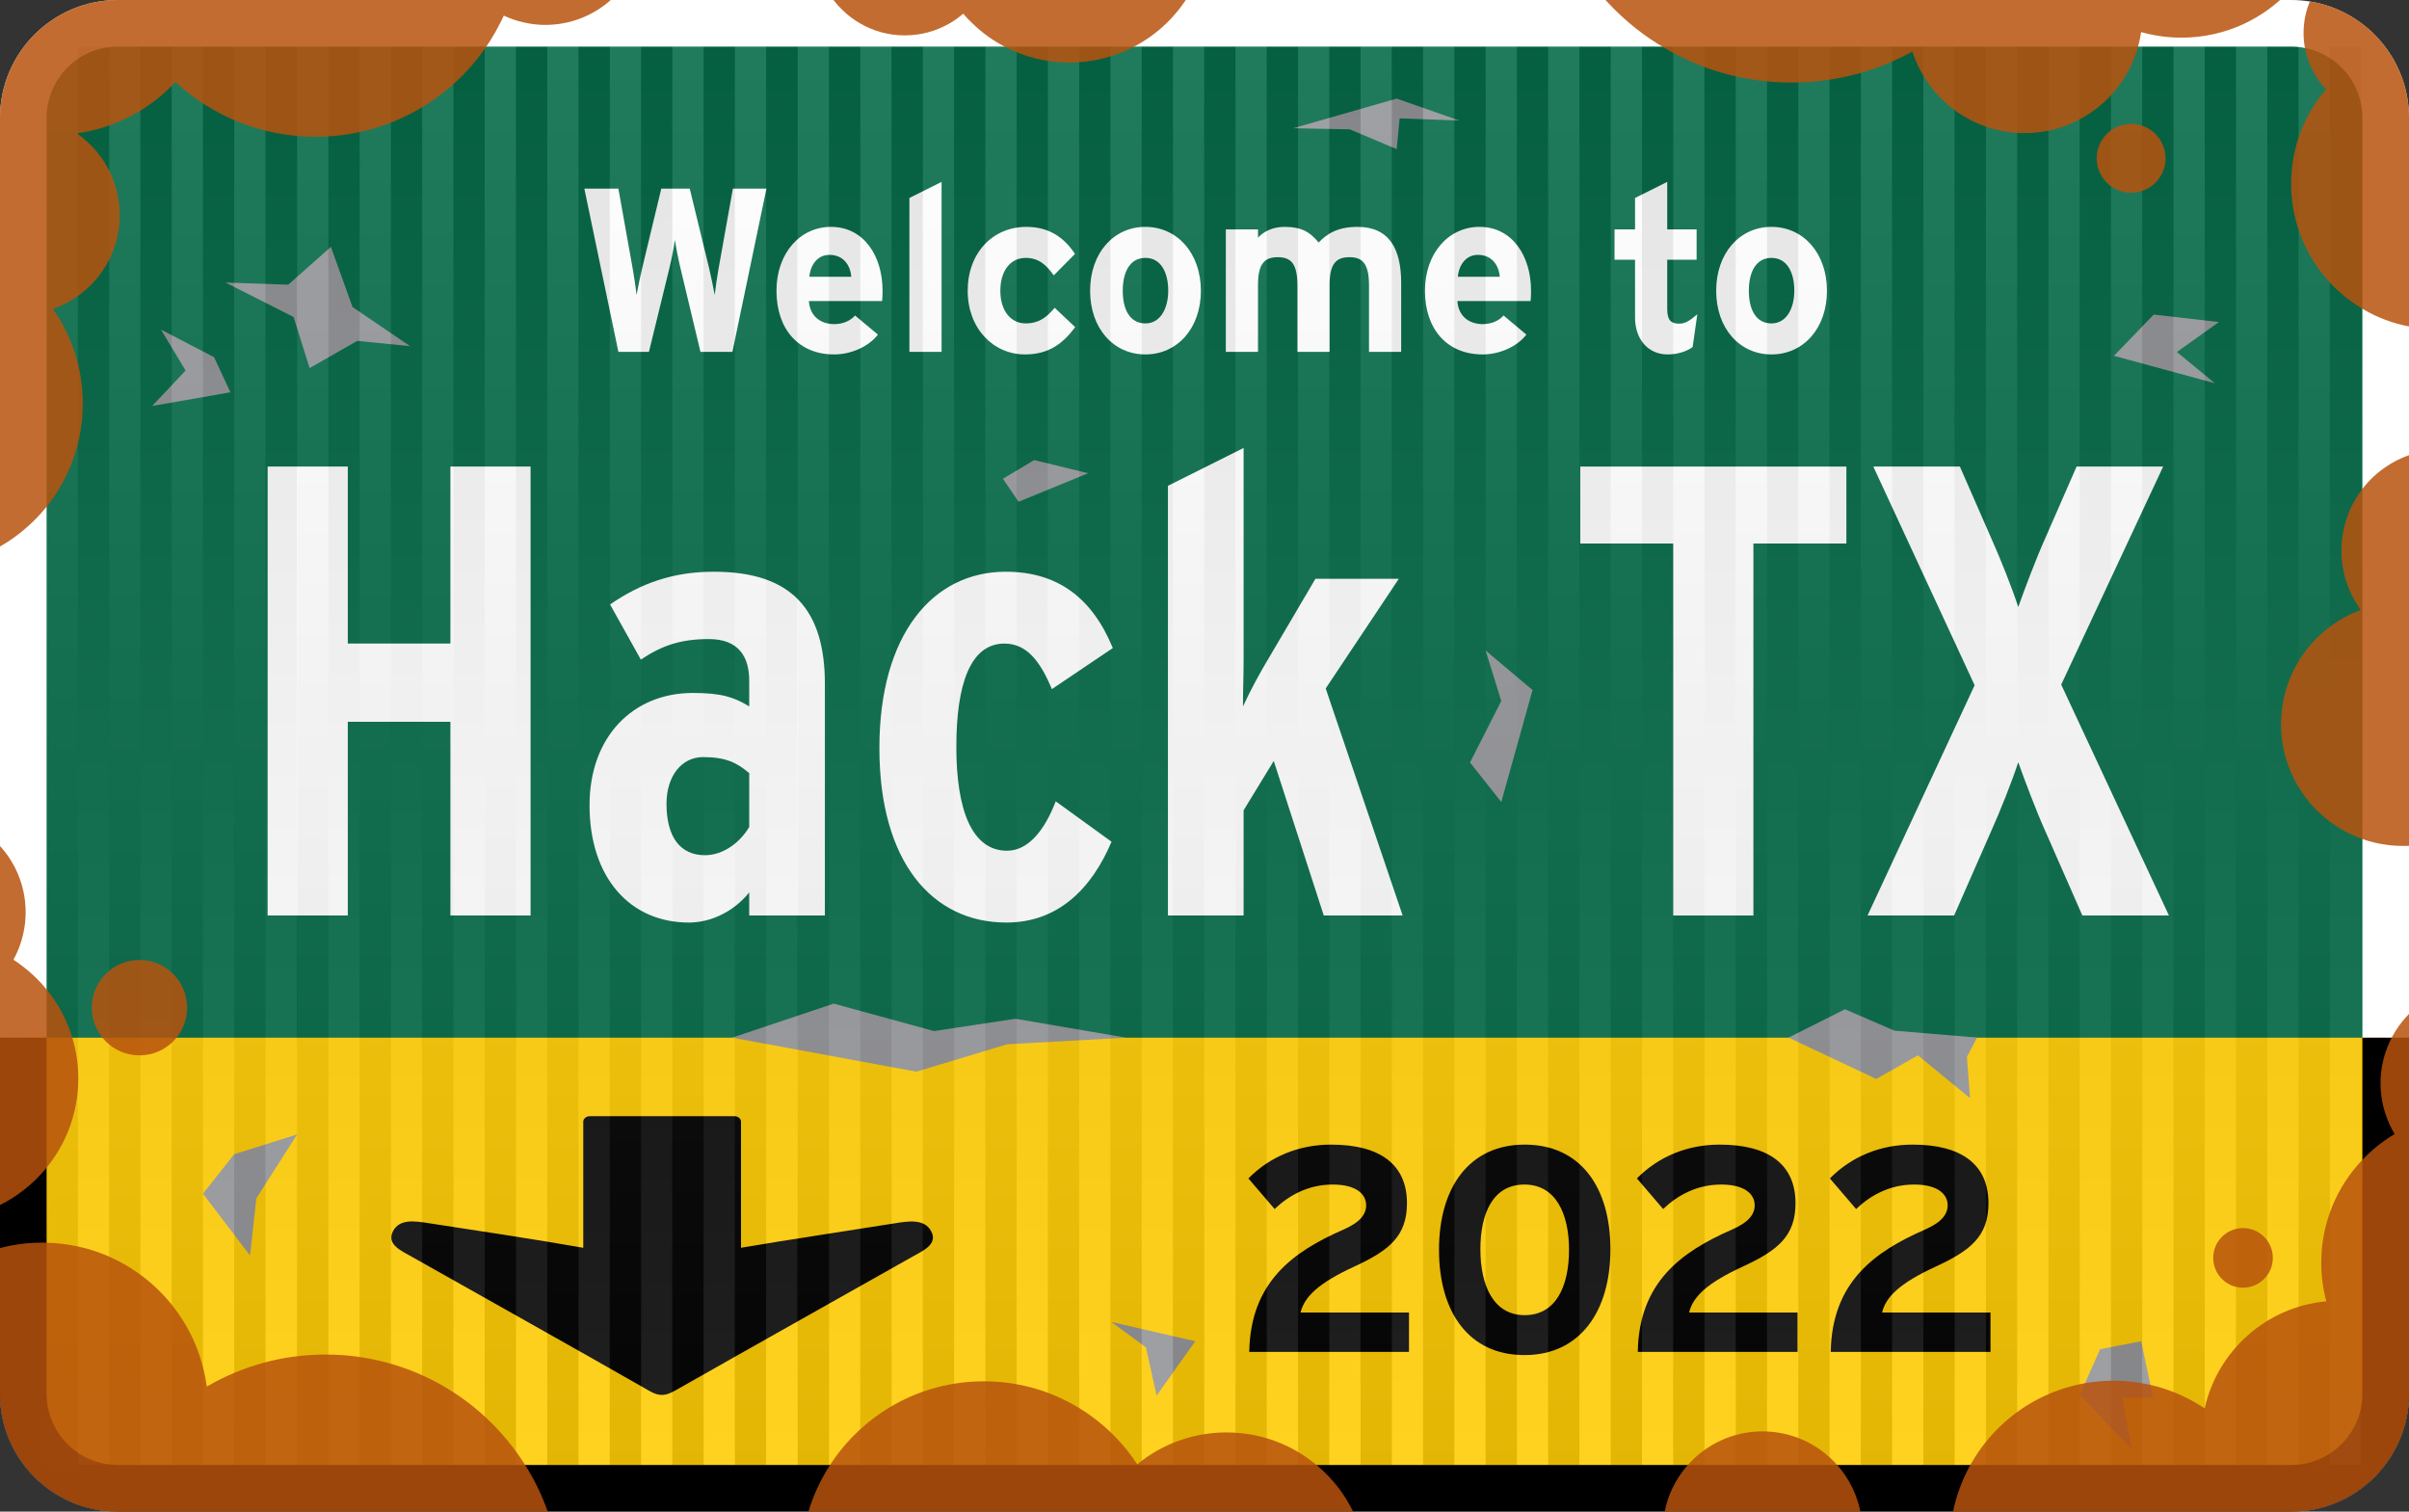 <?xml version="1.0" encoding="UTF-8"?>
<svg xmlns="http://www.w3.org/2000/svg" xmlns:xlink="http://www.w3.org/1999/xlink" viewBox="0 0 519.896 326.199">
  <rect x="0" y="0" width="519.896" height="326.199" fill="#333333" stroke="none"/>
  <defs>
    <style>
      .cls-1 {
        fill: url(#New_Gradient_Swatch_1);
      }

      .cls-1, .cls-2, .cls-3, .cls-4, .cls-5, .cls-6, .cls-7, .cls-8, .cls-9, .cls-10, .cls-11, .cls-12, .cls-13, .cls-14, .cls-15, .cls-16, .cls-17, .cls-18, .cls-19, .cls-20, .cls-21, .cls-22, .cls-23, .cls-24, .cls-25, .cls-26, .cls-27, .cls-28, .cls-29, .cls-30, .cls-31, .cls-32, .cls-33, .cls-34, .cls-35, .cls-36, .cls-37, .cls-38, .cls-39, .cls-40, .cls-41, .cls-42, .cls-43, .cls-44, .cls-45, .cls-46, .cls-47, .cls-48, .cls-49, .cls-50, .cls-51, .cls-52, .cls-53, .cls-54, .cls-55, .cls-56, .cls-57, .cls-58, .cls-59, .cls-60, .cls-61, .cls-62, .cls-63, .cls-64, .cls-65, .cls-66, .cls-67, .cls-68, .cls-69, .cls-70, .cls-71, .cls-72, .cls-73, .cls-74, .cls-75 {
        opacity: .5;
      }

      .cls-1, .cls-2, .cls-3, .cls-4, .cls-5, .cls-6, .cls-7, .cls-8, .cls-9, .cls-10, .cls-11, .cls-12, .cls-13, .cls-14, .cls-15, .cls-16, .cls-17, .cls-18, .cls-19, .cls-20, .cls-21, .cls-22, .cls-23, .cls-24, .cls-25, .cls-26, .cls-27, .cls-28, .cls-29, .cls-30, .cls-31, .cls-32, .cls-33, .cls-34, .cls-35, .cls-36, .cls-37, .cls-38, .cls-39, .cls-40, .cls-41, .cls-42, .cls-43, .cls-44, .cls-45, .cls-46, .cls-47, .cls-48, .cls-49, .cls-50, .cls-51, .cls-52, .cls-53, .cls-54, .cls-55, .cls-56, .cls-57, .cls-58, .cls-59, .cls-60, .cls-61, .cls-62, .cls-63, .cls-64, .cls-65, .cls-66, .cls-67, .cls-68, .cls-69, .cls-70, .cls-71, .cls-72, .cls-73, .cls-75 {
        mix-blend-mode: overlay;
      }

      .cls-76 {
        fill: #006845;
      }

      .cls-77 {
        fill: #fff;
      }

      .cls-78 {
        fill: #ffcb00;
      }

      .cls-79 {
        fill: #929497;
      }

      .cls-2 {
        fill: url(#New_Gradient_Swatch_1-4);
      }

      .cls-3 {
        fill: url(#New_Gradient_Swatch_1-7);
      }

      .cls-4 {
        fill: url(#New_Gradient_Swatch_1-5);
      }

      .cls-5 {
        fill: url(#New_Gradient_Swatch_1-8);
      }

      .cls-6 {
        fill: url(#New_Gradient_Swatch_1-9);
      }

      .cls-7 {
        fill: url(#New_Gradient_Swatch_1-6);
      }

      .cls-8 {
        fill: url(#New_Gradient_Swatch_1-3);
      }

      .cls-9 {
        fill: url(#New_Gradient_Swatch_1-2);
      }

      .cls-10 {
        fill: url(#New_Gradient_Swatch_1-62);
      }

      .cls-11 {
        fill: url(#New_Gradient_Swatch_1-68);
      }

      .cls-12 {
        fill: url(#New_Gradient_Swatch_1-64);
      }

      .cls-13 {
        fill: url(#New_Gradient_Swatch_1-63);
      }

      .cls-14 {
        fill: url(#New_Gradient_Swatch_1-67);
      }

      .cls-15 {
        fill: url(#New_Gradient_Swatch_1-65);
      }

      .cls-16 {
        fill: url(#New_Gradient_Swatch_1-61);
      }

      .cls-17 {
        fill: url(#New_Gradient_Swatch_1-60);
      }

      .cls-18 {
        fill: url(#New_Gradient_Swatch_1-66);
      }

      .cls-19 {
        fill: url(#New_Gradient_Swatch_1-39);
      }

      .cls-20 {
        fill: url(#New_Gradient_Swatch_1-59);
      }

      .cls-21 {
        fill: url(#New_Gradient_Swatch_1-57);
      }

      .cls-22 {
        fill: url(#New_Gradient_Swatch_1-69);
      }

      .cls-23 {
        fill: url(#New_Gradient_Swatch_1-56);
      }

      .cls-24 {
        fill: url(#New_Gradient_Swatch_1-71);
      }

      .cls-25 {
        fill: url(#New_Gradient_Swatch_1-72);
      }

      .cls-26 {
        fill: url(#New_Gradient_Swatch_1-73);
      }

      .cls-27 {
        fill: url(#New_Gradient_Swatch_1-70);
      }

      .cls-28 {
        fill: url(#New_Gradient_Swatch_1-31);
      }

      .cls-29 {
        fill: url(#New_Gradient_Swatch_1-30);
      }

      .cls-30 {
        fill: url(#New_Gradient_Swatch_1-38);
      }

      .cls-31 {
        fill: url(#New_Gradient_Swatch_1-36);
      }

      .cls-32 {
        fill: url(#New_Gradient_Swatch_1-37);
      }

      .cls-33 {
        fill: url(#New_Gradient_Swatch_1-34);
      }

      .cls-34 {
        fill: url(#New_Gradient_Swatch_1-33);
      }

      .cls-35 {
        fill: url(#New_Gradient_Swatch_1-35);
      }

      .cls-36 {
        fill: url(#New_Gradient_Swatch_1-32);
      }

      .cls-37 {
        fill: url(#New_Gradient_Swatch_1-51);
      }

      .cls-38 {
        fill: url(#New_Gradient_Swatch_1-53);
      }

      .cls-39 {
        fill: url(#New_Gradient_Swatch_1-58);
      }

      .cls-40 {
        fill: url(#New_Gradient_Swatch_1-50);
      }

      .cls-41 {
        fill: url(#New_Gradient_Swatch_1-55);
      }

      .cls-42 {
        fill: url(#New_Gradient_Swatch_1-52);
      }

      .cls-43 {
        fill: url(#New_Gradient_Swatch_1-54);
      }

      .cls-44 {
        fill: url(#New_Gradient_Swatch_1-44);
      }

      .cls-45 {
        fill: url(#New_Gradient_Swatch_1-41);
      }

      .cls-46 {
        fill: url(#New_Gradient_Swatch_1-15);
      }

      .cls-47 {
        fill: url(#New_Gradient_Swatch_1-43);
      }

      .cls-48 {
        fill: url(#New_Gradient_Swatch_1-46);
      }

      .cls-49 {
        fill: url(#New_Gradient_Swatch_1-40);
      }

      .cls-50 {
        fill: url(#New_Gradient_Swatch_1-49);
      }

      .cls-51 {
        fill: url(#New_Gradient_Swatch_1-42);
      }

      .cls-52 {
        fill: url(#New_Gradient_Swatch_1-45);
      }

      .cls-53 {
        fill: url(#New_Gradient_Swatch_1-11);
      }

      .cls-54 {
        fill: url(#New_Gradient_Swatch_1-12);
      }

      .cls-55 {
        fill: url(#New_Gradient_Swatch_1-10);
      }

      .cls-56 {
        fill: url(#New_Gradient_Swatch_1-13);
      }

      .cls-57 {
        fill: url(#New_Gradient_Swatch_1-17);
      }

      .cls-58 {
        fill: url(#New_Gradient_Swatch_1-19);
      }

      .cls-59 {
        fill: url(#New_Gradient_Swatch_1-18);
      }

      .cls-60 {
        fill: url(#New_Gradient_Swatch_1-16);
      }

      .cls-61 {
        fill: url(#New_Gradient_Swatch_1-14);
      }

      .cls-62 {
        fill: url(#New_Gradient_Swatch_1-48);
      }

      .cls-63 {
        fill: url(#New_Gradient_Swatch_1-47);
      }

      .cls-64 {
        fill: url(#New_Gradient_Swatch_1-20);
      }

      .cls-65 {
        fill: url(#New_Gradient_Swatch_1-24);
      }

      .cls-66 {
        fill: url(#New_Gradient_Swatch_1-23);
      }

      .cls-67 {
        fill: url(#New_Gradient_Swatch_1-28);
      }

      .cls-68 {
        fill: url(#New_Gradient_Swatch_1-27);
      }

      .cls-69 {
        fill: url(#New_Gradient_Swatch_1-26);
      }

      .cls-70 {
        fill: url(#New_Gradient_Swatch_1-29);
      }

      .cls-71 {
        fill: url(#New_Gradient_Swatch_1-21);
      }

      .cls-72 {
        fill: url(#New_Gradient_Swatch_1-25);
      }

      .cls-73 {
        fill: url(#New_Gradient_Swatch_1-22);
      }

      .cls-75 {
        fill: url(#linear-gradient);
      }

      .cls-80 {
        isolation: isolate;
      }

      .cls-81 {
        fill: #b7530d;
        opacity: .85;
      }
    </style>
    <linearGradient id="New_Gradient_Swatch_1" data-name="New Gradient Swatch 1" x1="-9622.689" y1="6451.051" x2="-9622.689" y2="6145.027" gradientTransform="translate(-9609.25 6461.139) rotate(-180)" gradientUnits="userSpaceOnUse">
      <stop offset="0" stop-color="#fff" stop-opacity=".5"/>
      <stop offset="1" stop-color="#231f20" stop-opacity=".5"/>
    </linearGradient>
    <linearGradient id="New_Gradient_Swatch_1-2" data-name="New Gradient Swatch 1" x1="27.14" y1="324.568" x2="27.14" y2="18.543" gradientTransform="translate(-6.954 -8.456)" xlink:href="#New_Gradient_Swatch_1"/>
    <linearGradient id="New_Gradient_Swatch_1-3" data-name="New Gradient Swatch 1" x1="-9636.184" x2="-9636.184" xlink:href="#New_Gradient_Swatch_1"/>
    <linearGradient id="linear-gradient" x1="40.636" y1="324.568" x2="40.636" y2="18.543" gradientTransform="translate(-6.954 -8.456)" gradientUnits="userSpaceOnUse">
      <stop offset="0" stop-color="#fff" stop-opacity=".5"/>
      <stop offset="1" stop-color="#231f20" stop-opacity=".5"/>
    </linearGradient>
    <linearGradient id="New_Gradient_Swatch_1-4" data-name="New Gradient Swatch 1" x1="-9649.68" x2="-9649.68" xlink:href="#New_Gradient_Swatch_1"/>
    <linearGradient id="New_Gradient_Swatch_1-5" data-name="New Gradient Swatch 1" x1="54.131" y1="324.568" x2="54.131" y2="18.543" gradientTransform="translate(-6.954 -8.456)" xlink:href="#New_Gradient_Swatch_1"/>
    <linearGradient id="New_Gradient_Swatch_1-6" data-name="New Gradient Swatch 1" x1="-9663.176" x2="-9663.176" xlink:href="#New_Gradient_Swatch_1"/>
    <linearGradient id="New_Gradient_Swatch_1-7" data-name="New Gradient Swatch 1" x1="67.627" y1="324.568" x2="67.627" y2="18.543" gradientTransform="translate(-6.954 -8.456)" xlink:href="#New_Gradient_Swatch_1"/>
    <linearGradient id="New_Gradient_Swatch_1-8" data-name="New Gradient Swatch 1" x1="-9676.749" x2="-9676.749" xlink:href="#New_Gradient_Swatch_1"/>
    <linearGradient id="New_Gradient_Swatch_1-9" data-name="New Gradient Swatch 1" x1="81.201" y1="324.568" x2="81.201" y2="18.543" gradientTransform="translate(-6.954 -8.456)" xlink:href="#New_Gradient_Swatch_1"/>
    <linearGradient id="New_Gradient_Swatch_1-10" data-name="New Gradient Swatch 1" x1="-9690.245" x2="-9690.245" xlink:href="#New_Gradient_Swatch_1"/>
    <linearGradient id="New_Gradient_Swatch_1-11" data-name="New Gradient Swatch 1" x1="94.696" y1="324.568" x2="94.696" y2="18.543" gradientTransform="translate(-6.954 -8.456)" xlink:href="#New_Gradient_Swatch_1"/>
    <linearGradient id="New_Gradient_Swatch_1-12" data-name="New Gradient Swatch 1" x1="-9703.741" x2="-9703.741" xlink:href="#New_Gradient_Swatch_1"/>
    <linearGradient id="New_Gradient_Swatch_1-13" data-name="New Gradient Swatch 1" x1="108.192" y1="324.568" x2="108.192" y2="18.543" gradientTransform="translate(-6.954 -8.456)" xlink:href="#New_Gradient_Swatch_1"/>
    <linearGradient id="New_Gradient_Swatch_1-14" data-name="New Gradient Swatch 1" x1="-9717.236" x2="-9717.236" xlink:href="#New_Gradient_Swatch_1"/>
    <linearGradient id="New_Gradient_Swatch_1-15" data-name="New Gradient Swatch 1" x1="121.688" y1="324.568" x2="121.688" y2="18.543" gradientTransform="translate(-6.954 -8.456)" xlink:href="#New_Gradient_Swatch_1"/>
    <linearGradient id="New_Gradient_Swatch_1-16" data-name="New Gradient Swatch 1" x1="-9730.732" x2="-9730.732" xlink:href="#New_Gradient_Swatch_1"/>
    <linearGradient id="New_Gradient_Swatch_1-17" data-name="New Gradient Swatch 1" x1="135.183" y1="324.568" x2="135.183" y2="18.543" gradientTransform="translate(-6.954 -8.456)" xlink:href="#New_Gradient_Swatch_1"/>
    <linearGradient id="New_Gradient_Swatch_1-18" data-name="New Gradient Swatch 1" x1="-9744.228" x2="-9744.228" xlink:href="#New_Gradient_Swatch_1"/>
    <linearGradient id="New_Gradient_Swatch_1-19" data-name="New Gradient Swatch 1" x1="148.679" y1="324.568" x2="148.679" y2="18.543" gradientTransform="translate(-6.954 -8.456)" xlink:href="#New_Gradient_Swatch_1"/>
    <linearGradient id="New_Gradient_Swatch_1-20" data-name="New Gradient Swatch 1" x1="-9757.723" x2="-9757.723" xlink:href="#New_Gradient_Swatch_1"/>
    <linearGradient id="New_Gradient_Swatch_1-21" data-name="New Gradient Swatch 1" x1="162.175" y1="324.568" x2="162.175" y2="18.543" gradientTransform="translate(-6.954 -8.456)" xlink:href="#New_Gradient_Swatch_1"/>
    <linearGradient id="New_Gradient_Swatch_1-22" data-name="New Gradient Swatch 1" x1="-9771.219" x2="-9771.219" xlink:href="#New_Gradient_Swatch_1"/>
    <linearGradient id="New_Gradient_Swatch_1-23" data-name="New Gradient Swatch 1" x1="175.67" y1="324.568" x2="175.67" y2="18.543" gradientTransform="translate(-6.954 -8.456)" xlink:href="#New_Gradient_Swatch_1"/>
    <linearGradient id="New_Gradient_Swatch_1-24" data-name="New Gradient Swatch 1" x1="-9784.793" x2="-9784.793" xlink:href="#New_Gradient_Swatch_1"/>
    <linearGradient id="New_Gradient_Swatch_1-25" data-name="New Gradient Swatch 1" x1="189.244" y1="324.568" x2="189.244" y2="18.543" gradientTransform="translate(-6.954 -8.456)" xlink:href="#New_Gradient_Swatch_1"/>
    <linearGradient id="New_Gradient_Swatch_1-26" data-name="New Gradient Swatch 1" x1="-9798.288" x2="-9798.288" xlink:href="#New_Gradient_Swatch_1"/>
    <linearGradient id="New_Gradient_Swatch_1-27" data-name="New Gradient Swatch 1" x1="202.74" y1="324.568" x2="202.74" y2="18.543" gradientTransform="translate(-6.954 -8.456)" xlink:href="#New_Gradient_Swatch_1"/>
    <linearGradient id="New_Gradient_Swatch_1-28" data-name="New Gradient Swatch 1" x1="-9811.784" x2="-9811.784" xlink:href="#New_Gradient_Swatch_1"/>
    <linearGradient id="New_Gradient_Swatch_1-29" data-name="New Gradient Swatch 1" x1="216.235" y1="324.568" x2="216.235" y2="18.543" gradientTransform="translate(-6.954 -8.456)" xlink:href="#New_Gradient_Swatch_1"/>
    <linearGradient id="New_Gradient_Swatch_1-30" data-name="New Gradient Swatch 1" x1="-9825.28" x2="-9825.28" xlink:href="#New_Gradient_Swatch_1"/>
    <linearGradient id="New_Gradient_Swatch_1-31" data-name="New Gradient Swatch 1" x1="229.731" y1="324.568" x2="229.731" y2="18.543" gradientTransform="translate(-6.954 -8.456)" xlink:href="#New_Gradient_Swatch_1"/>
    <linearGradient id="New_Gradient_Swatch_1-32" data-name="New Gradient Swatch 1" x1="-9838.775" x2="-9838.775" xlink:href="#New_Gradient_Swatch_1"/>
    <linearGradient id="New_Gradient_Swatch_1-33" data-name="New Gradient Swatch 1" x1="243.227" y1="324.568" x2="243.227" y2="18.543" gradientTransform="translate(-6.954 -8.456)" xlink:href="#New_Gradient_Swatch_1"/>
    <linearGradient id="New_Gradient_Swatch_1-34" data-name="New Gradient Swatch 1" x1="-9852.271" x2="-9852.271" xlink:href="#New_Gradient_Swatch_1"/>
    <linearGradient id="New_Gradient_Swatch_1-35" data-name="New Gradient Swatch 1" x1="256.722" y1="324.568" x2="256.722" y2="18.543" gradientTransform="translate(-6.954 -8.456)" xlink:href="#New_Gradient_Swatch_1"/>
    <linearGradient id="New_Gradient_Swatch_1-36" data-name="New Gradient Swatch 1" x1="-9865.767" x2="-9865.767" xlink:href="#New_Gradient_Swatch_1"/>
    <linearGradient id="New_Gradient_Swatch_1-37" data-name="New Gradient Swatch 1" x1="270.218" y1="324.568" x2="270.218" y2="18.543" gradientTransform="translate(-6.954 -8.456)" xlink:href="#New_Gradient_Swatch_1"/>
    <linearGradient id="New_Gradient_Swatch_1-38" data-name="New Gradient Swatch 1" x1="-9879.262" x2="-9879.262" xlink:href="#New_Gradient_Swatch_1"/>
    <linearGradient id="New_Gradient_Swatch_1-39" data-name="New Gradient Swatch 1" x1="283.714" y1="324.568" x2="283.714" y2="18.543" gradientTransform="translate(-6.954 -8.456)" xlink:href="#New_Gradient_Swatch_1"/>
    <linearGradient id="New_Gradient_Swatch_1-40" data-name="New Gradient Swatch 1" x1="-9892.758" x2="-9892.758" xlink:href="#New_Gradient_Swatch_1"/>
    <linearGradient id="New_Gradient_Swatch_1-41" data-name="New Gradient Swatch 1" x1="297.209" y1="324.568" x2="297.209" y2="18.543" gradientTransform="translate(-6.954 -8.456)" xlink:href="#New_Gradient_Swatch_1"/>
    <linearGradient id="New_Gradient_Swatch_1-42" data-name="New Gradient Swatch 1" x1="-9906.254" x2="-9906.254" xlink:href="#New_Gradient_Swatch_1"/>
    <linearGradient id="New_Gradient_Swatch_1-43" data-name="New Gradient Swatch 1" x1="310.705" y1="324.568" x2="310.705" y2="18.543" gradientTransform="translate(-6.954 -8.456)" xlink:href="#New_Gradient_Swatch_1"/>
    <linearGradient id="New_Gradient_Swatch_1-44" data-name="New Gradient Swatch 1" x1="-9919.749" x2="-9919.749" xlink:href="#New_Gradient_Swatch_1"/>
    <linearGradient id="New_Gradient_Swatch_1-45" data-name="New Gradient Swatch 1" x1="324.201" y1="324.568" x2="324.201" y2="18.543" gradientTransform="translate(-6.954 -8.456)" xlink:href="#New_Gradient_Swatch_1"/>
    <linearGradient id="New_Gradient_Swatch_1-46" data-name="New Gradient Swatch 1" x1="-9933.245" x2="-9933.245" xlink:href="#New_Gradient_Swatch_1"/>
    <linearGradient id="New_Gradient_Swatch_1-47" data-name="New Gradient Swatch 1" x1="337.696" y1="324.568" x2="337.696" y2="18.543" gradientTransform="translate(-6.954 -8.456)" xlink:href="#New_Gradient_Swatch_1"/>
    <linearGradient id="New_Gradient_Swatch_1-48" data-name="New Gradient Swatch 1" x1="-9946.741" x2="-9946.741" xlink:href="#New_Gradient_Swatch_1"/>
    <linearGradient id="New_Gradient_Swatch_1-49" data-name="New Gradient Swatch 1" x1="351.192" y1="324.568" x2="351.192" y2="18.543" gradientTransform="translate(-6.954 -8.456)" xlink:href="#New_Gradient_Swatch_1"/>
    <linearGradient id="New_Gradient_Swatch_1-50" data-name="New Gradient Swatch 1" x1="-9960.236" x2="-9960.236" xlink:href="#New_Gradient_Swatch_1"/>
    <linearGradient id="New_Gradient_Swatch_1-51" data-name="New Gradient Swatch 1" x1="364.688" y1="324.568" x2="364.688" y2="18.543" gradientTransform="translate(-6.954 -8.456)" xlink:href="#New_Gradient_Swatch_1"/>
    <linearGradient id="New_Gradient_Swatch_1-52" data-name="New Gradient Swatch 1" x1="-9973.732" x2="-9973.732" xlink:href="#New_Gradient_Swatch_1"/>
    <linearGradient id="New_Gradient_Swatch_1-53" data-name="New Gradient Swatch 1" x1="378.183" y1="324.568" x2="378.183" y2="18.543" gradientTransform="translate(-6.954 -8.456)" xlink:href="#New_Gradient_Swatch_1"/>
    <linearGradient id="New_Gradient_Swatch_1-54" data-name="New Gradient Swatch 1" x1="-9987.228" x2="-9987.228" xlink:href="#New_Gradient_Swatch_1"/>
    <linearGradient id="New_Gradient_Swatch_1-55" data-name="New Gradient Swatch 1" x1="391.679" y1="324.568" x2="391.679" y2="18.543" gradientTransform="translate(-6.954 -8.456)" xlink:href="#New_Gradient_Swatch_1"/>
    <linearGradient id="New_Gradient_Swatch_1-56" data-name="New Gradient Swatch 1" x1="-10000.723" x2="-10000.723" xlink:href="#New_Gradient_Swatch_1"/>
    <linearGradient id="New_Gradient_Swatch_1-57" data-name="New Gradient Swatch 1" x1="405.175" y1="324.568" x2="405.175" y2="18.543" gradientTransform="translate(-6.954 -8.456)" xlink:href="#New_Gradient_Swatch_1"/>
    <linearGradient id="New_Gradient_Swatch_1-58" data-name="New Gradient Swatch 1" x1="-10014.219" x2="-10014.219" xlink:href="#New_Gradient_Swatch_1"/>
    <linearGradient id="New_Gradient_Swatch_1-59" data-name="New Gradient Swatch 1" x1="418.67" y1="324.568" x2="418.67" y2="18.543" gradientTransform="translate(-6.954 -8.456)" xlink:href="#New_Gradient_Swatch_1"/>
    <linearGradient id="New_Gradient_Swatch_1-60" data-name="New Gradient Swatch 1" x1="-10027.715" x2="-10027.715" xlink:href="#New_Gradient_Swatch_1"/>
    <linearGradient id="New_Gradient_Swatch_1-61" data-name="New Gradient Swatch 1" x1="432.166" y1="324.568" x2="432.166" y2="18.543" gradientTransform="translate(-6.954 -8.456)" xlink:href="#New_Gradient_Swatch_1"/>
    <linearGradient id="New_Gradient_Swatch_1-62" data-name="New Gradient Swatch 1" x1="-10041.21" x2="-10041.21" xlink:href="#New_Gradient_Swatch_1"/>
    <linearGradient id="New_Gradient_Swatch_1-63" data-name="New Gradient Swatch 1" x1="445.662" y1="324.568" x2="445.662" y2="18.543" gradientTransform="translate(-6.954 -8.456)" xlink:href="#New_Gradient_Swatch_1"/>
    <linearGradient id="New_Gradient_Swatch_1-64" data-name="New Gradient Swatch 1" x1="-10054.706" x2="-10054.706" xlink:href="#New_Gradient_Swatch_1"/>
    <linearGradient id="New_Gradient_Swatch_1-65" data-name="New Gradient Swatch 1" x1="459.157" y1="324.568" x2="459.157" y2="18.543" gradientTransform="translate(-6.954 -8.456)" xlink:href="#New_Gradient_Swatch_1"/>
    <linearGradient id="New_Gradient_Swatch_1-66" data-name="New Gradient Swatch 1" x1="-10068.202" x2="-10068.202" xlink:href="#New_Gradient_Swatch_1"/>
    <linearGradient id="New_Gradient_Swatch_1-67" data-name="New Gradient Swatch 1" x1="472.653" y1="324.568" x2="472.653" y2="18.543" gradientTransform="translate(-6.954 -8.456)" xlink:href="#New_Gradient_Swatch_1"/>
    <linearGradient id="New_Gradient_Swatch_1-68" data-name="New Gradient Swatch 1" x1="-10081.697" x2="-10081.697" xlink:href="#New_Gradient_Swatch_1"/>
    <linearGradient id="New_Gradient_Swatch_1-69" data-name="New Gradient Swatch 1" x1="486.149" y1="324.568" x2="486.149" y2="18.543" gradientTransform="translate(-6.954 -8.456)" xlink:href="#New_Gradient_Swatch_1"/>
    <linearGradient id="New_Gradient_Swatch_1-70" data-name="New Gradient Swatch 1" x1="-10095.193" x2="-10095.193" xlink:href="#New_Gradient_Swatch_1"/>
    <linearGradient id="New_Gradient_Swatch_1-71" data-name="New Gradient Swatch 1" x1="499.644" y1="324.568" x2="499.644" y2="18.543" gradientTransform="translate(-6.954 -8.456)" xlink:href="#New_Gradient_Swatch_1"/>
    <linearGradient id="New_Gradient_Swatch_1-72" data-name="New Gradient Swatch 1" x1="-10108.689" x2="-10108.689" xlink:href="#New_Gradient_Swatch_1"/>
    <linearGradient id="New_Gradient_Swatch_1-73" data-name="New Gradient Swatch 1" x1="513.14" y1="324.568" x2="513.14" y2="18.543" gradientTransform="translate(-6.954 -8.456)" xlink:href="#New_Gradient_Swatch_1"/>
  </defs>
  <g class="cls-80">
    <g id="Layer_2" data-name="Layer 2">
      <g id="SIGNS">
        <g>
          <g>
            <path class="cls-76" d="M118.077-91.816H401.816c8.941,0,16.2,7.259,16.2,16.2V401.817c0,8.941-7.259,16.2-16.2,16.2H118.076c-8.941,0-16.199-7.259-16.199-16.199V-75.616c0-8.941,7.259-16.2,16.2-16.2Z" transform="translate(423.047 -96.845) rotate(90)"/>
            <path class="cls-77" d="M9.889,92.219c.063,.088,.126,.176,.176,.264v-.327c-.063,.025-.113,.038-.176,.063Zm0,0c.063,.088,.126,.176,.176,.264v-.327c-.063,.025-.113,.038-.176,.063Zm0,0c.063,.088,.126,.176,.176,.264v-.327c-.063,.025-.113,.038-.176,.063Zm0,0c.063,.088,.126,.176,.176,.264v-.327c-.063,.025-.113,.038-.176,.063Zm0,0c.063,.088,.126,.176,.176,.264v-.327c-.063,.025-.113,.038-.176,.063Zm0,0c.063,.088,.126,.176,.176,.264v-.327c-.063,.025-.113,.038-.176,.063ZM498.495,.315c-1.308-.201-2.642-.315-4.013-.315H25.413C11.398,0,0,11.398,0,25.414V300.786c0,14.015,11.398,25.413,25.413,25.413H494.482c14.015,0,25.414-11.398,25.414-25.413V25.414c0-12.644-9.285-23.162-21.4-25.099Zm11.335,300.471c0,8.467-6.882,15.349-15.349,15.349H25.413c-8.467,0-15.349-6.882-15.349-15.349V25.414c0-8.467,6.882-15.349,15.349-15.349H494.482c1.006,0,2,.101,2.957,.289,7.058,1.371,12.392,7.599,12.392,15.059V300.786ZM9.889,92.219c.063,.088,.126,.176,.176,.264v-.327c-.063,.025-.113,.038-.176,.063Zm0,0c.063,.088,.126,.176,.176,.264v-.327c-.063,.025-.113,.038-.176,.063Zm0,0c.063,.088,.126,.176,.176,.264v-.327c-.063,.025-.113,.038-.176,.063Zm0,0c.063,.088,.126,.176,.176,.264v-.327c-.063,.025-.113,.038-.176,.063Zm0,0c.063,.088,.126,.176,.176,.264v-.327c-.063,.025-.113,.038-.176,.063Zm0,0c.063,.088,.126,.176,.176,.264v-.327c-.063,.025-.113,.038-.176,.063Z"/>
          </g>
          <g>
            <path class="cls-77" d="M114.504,197.561h-17.3v-41.796h-22.144v41.796h-17.3V100.683h17.3v38.198h22.144v-38.198h17.3v96.878Z"/>
            <path class="cls-77" d="M178.023,197.561h-16.33v-4.982c-3.322,4.152-8.305,6.505-13.01,6.505-12.732,0-21.451-9.688-21.451-25.327,0-14.809,9.41-24.22,22.281-24.22,6.366,0,8.996,.969,12.18,2.906v-5.536c0-5.121-2.215-8.996-8.72-8.996-6.089,0-10.103,1.384-14.67,4.429l-6.644-11.902c6.644-4.567,13.563-7.059,22.421-7.059,16.884,0,23.942,8.304,23.942,24.22v49.961Zm-16.33-19.099v-11.625c-2.631-2.214-4.982-3.46-9.965-3.46-4.567,0-7.889,4.014-7.889,10.103,0,7.058,2.906,11.072,8.304,11.072,3.875,0,7.474-2.629,9.55-6.089Z"/>
            <path class="cls-77" d="M240.159,139.85l-13.147,8.857c-2.492-5.951-5.398-9.826-10.242-9.826-7.335,0-10.379,8.719-10.379,22.282s3.32,22.42,10.933,22.42c4.706,0,8.165-4.567,10.519-10.657l12.041,8.719c-4.291,10.103-11.488,17.438-22.697,17.438-16.055,0-27.403-13.148-27.403-37.644s11.487-38.06,27.265-38.06c11.21,0,18.684,5.674,23.112,16.47Z"/>
            <path class="cls-77" d="M302.711,197.561h-17.023l-10.795-33.354-6.504,10.656v22.697h-16.332V104.835l16.332-8.166v45.533c0,4.014-.139,6.228-.139,10.241,1.66-3.598,3.875-7.612,5.535-10.379l10.104-17.162h17.992l-15.777,23.666,16.607,48.993Z"/>
            <path class="cls-77" d="M398.474,117.291h-20.066v80.271h-17.301V117.291h-20.066v-16.607h57.434v16.607Z"/>
            <path class="cls-77" d="M468.087,197.561h-18.684l-8.026-18.269c-1.938-4.29-4.43-10.933-5.813-14.809-1.245,3.875-3.875,10.519-5.812,14.809l-8.026,18.269h-18.684l23.111-49.685-21.866-47.193h18.684l6.781,15.5c1.938,4.29,4.567,10.933,5.812,14.809,1.384-3.875,3.876-10.519,5.813-14.809l6.781-15.5h18.684l-22.006,47.055,23.251,49.823Z"/>
          </g>
          <g>
            <path class="cls-77" d="M165.413,40.706l-7.347,35.227h-6.895l-4.328-18.116c-.504-2.114-1.006-4.73-1.208-6.039-.151,1.309-.653,3.976-1.157,6.039l-4.429,18.116h-6.593l-7.347-35.227h7.347l3.07,17.161c.302,1.711,.705,4.328,.855,5.787,.252-1.459,.805-4.076,1.208-5.787l4.126-17.161h6.14l4.177,17.161c.402,1.711,.957,4.328,1.208,5.787,.151-1.459,.554-4.126,.855-5.787l3.069-17.161h7.247Z"/>
            <path class="cls-77" d="M190.474,62.748c0,1.006-.051,1.711-.101,2.214h-15.802c.252,3.624,2.919,4.982,5.436,4.982,1.912,0,3.521-.705,4.529-1.862l4.932,4.126c-2.114,2.718-5.939,4.278-9.461,4.278-7.6,0-12.43-5.385-12.43-13.738,0-8.102,5.082-13.789,11.775-13.789,7.045,0,11.121,6.24,11.121,13.789Zm-6.743-3.02c-.202-2.365-1.61-4.73-4.73-4.73-2.517,0-4.076,2.063-4.328,4.73h9.059Z"/>
            <path class="cls-77" d="M203.206,75.933h-6.944V42.72l6.944-3.473v36.686Z"/>
            <path class="cls-77" d="M232.041,70.598c-2.566,3.422-5.586,5.888-10.818,5.888-6.895,0-12.381-5.636-12.381-13.738s5.335-13.789,12.682-13.789c5.033,0,8.254,2.466,10.468,5.838l-4.579,4.63c-1.561-2.214-3.221-3.774-6.039-3.774-3.321,0-5.485,2.768-5.485,7.096,0,4.227,2.164,7.045,5.485,7.045,2.717,0,4.429-1.208,6.24-3.372l4.428,4.177Z"/>
            <path class="cls-77" d="M259.166,62.748c0,8.102-5.083,13.738-11.978,13.738-6.894,0-11.927-5.636-11.927-13.738s5.033-13.789,11.927-13.789c6.895,0,11.978,5.687,11.978,13.789Zm-7.046,0c0-4.026-1.61-7.096-4.932-7.096s-4.882,3.02-4.882,7.096,1.561,7.045,4.882,7.045,4.932-3.372,4.932-7.045Z"/>
            <path class="cls-77" d="M302.393,75.933h-6.944v-14.292c0-4.73-1.359-6.139-4.228-6.139s-4.277,1.409-4.277,5.988v14.443h-6.944v-14.292c0-4.73-1.359-6.139-4.228-6.139s-4.277,1.409-4.277,5.988v14.443h-6.944v-26.42h6.944v1.761c1.208-1.258,3.02-2.315,5.787-2.315,3.372,0,5.335,.957,7.297,3.372,1.812-1.862,4.026-3.372,8.403-3.372,6.744,0,9.411,4.63,9.411,12.078v14.896Z"/>
            <path class="cls-77" d="M330.424,62.748c0,1.006-.051,1.711-.101,2.214h-15.802c.252,3.624,2.919,4.982,5.436,4.982,1.912,0,3.521-.705,4.529-1.862l4.932,4.126c-2.114,2.718-5.939,4.278-9.461,4.278-7.6,0-12.43-5.385-12.43-13.738,0-8.102,5.082-13.789,11.775-13.789,7.045,0,11.121,6.24,11.121,13.789Zm-6.743-3.02c-.202-2.365-1.61-4.73-4.73-4.73-2.517,0-4.076,2.063-4.328,4.73h9.059Z"/>
            <path class="cls-77" d="M366.305,67.831l-1.008,7.045c-1.156,.906-3.221,1.61-5.384,1.61-4.278,0-7.046-3.321-7.046-7.951v-12.48h-4.428v-6.542h4.428v-6.793l6.945-3.473v10.266h6.341v6.542h-6.341v10.618c0,2.517,.906,3.17,2.566,3.17,1.258,0,2.215-.553,3.926-2.013Z"/>
            <path class="cls-77" d="M394.283,62.748c0,8.102-5.082,13.738-11.977,13.738s-11.928-5.636-11.928-13.738,5.033-13.789,11.928-13.789,11.977,5.687,11.977,13.789Zm-7.045,0c0-4.026-1.611-7.096-4.932-7.096-3.322,0-4.882,3.02-4.882,7.096s1.56,7.045,4.882,7.045c3.32,0,4.932-3.372,4.932-7.045Z"/>
          </g>
          <g>
            <path class="cls-78" d="M514.863,223.923v76.866c0,11.256-9.125,20.381-20.381,20.381H25.411c-11.256,0-20.381-9.125-20.381-20.381v-76.866h509.834Z"/>
            <path d="M519.896,223.929v76.857c0,14.015-11.398,25.413-25.414,25.413H25.413c-14.015,0-25.413-11.398-25.413-25.413v-76.857H10.065v76.857c0,8.467,6.882,15.349,15.349,15.349H494.482c8.467,0,15.349-6.882,15.349-15.349v-76.857h10.065Z"/>
          </g>
          <g>
            <path d="M304.082,291.734h-34.476c.252-15.099,9.5-21.642,20.258-26.36,3.774-1.635,4.97-3.397,4.97-5.284,0-2.265-1.95-4.467-7.234-4.467-5.223,0-9.438,2.328-12.52,5.285l-5.662-6.606c4.655-4.718,10.884-7.298,17.867-7.298,10.443,0,16.357,4.215,16.357,12.646,0,7.109-3.838,10.191-11.324,13.652-7.802,3.586-10.821,6.543-11.639,9.94h23.402v8.493Z"/>
            <path d="M347.55,269.589c0,13.4-6.542,22.837-18.56,22.837-12.016,0-18.433-9.311-18.433-22.711s6.479-22.711,18.496-22.711,18.496,9.185,18.496,22.585Zm-8.933,.126c0-7.864-2.895-14.092-9.627-14.092-6.73,0-9.499,6.103-9.499,13.966s2.831,14.218,9.562,14.218,9.563-6.229,9.563-14.092Z"/>
            <path d="M387.933,291.734h-34.476c.252-15.099,9.5-21.642,20.258-26.36,3.774-1.635,4.97-3.397,4.97-5.284,0-2.265-1.95-4.467-7.234-4.467-5.223,0-9.438,2.328-12.52,5.285l-5.662-6.606c4.655-4.718,10.884-7.298,17.867-7.298,10.443,0,16.357,4.215,16.357,12.646,0,7.109-3.838,10.191-11.324,13.652-7.802,3.586-10.821,6.543-11.639,9.94h23.402v8.493Z"/>
            <path d="M429.577,291.734h-34.476c.252-15.099,9.5-21.642,20.258-26.36,3.773-1.635,4.969-3.397,4.969-5.284,0-2.265-1.949-4.467-7.234-4.467-5.222,0-9.437,2.328-12.52,5.285l-5.662-6.606c4.656-4.718,10.885-7.298,17.867-7.298,10.443,0,16.357,4.215,16.357,12.646,0,7.109-3.838,10.191-11.324,13.652-7.801,3.586-10.82,6.543-11.639,9.94h23.403v8.493Z"/>
          </g>
          <path d="M200.891,265.574c-1.511-2.628-4.966-2.042-7.902-1.569-9.801,1.577-23.293,3.582-33.069,5.26v-27.208c0-.653-.635-1.183-1.419-1.183h-31.208c-.783,0-1.418,.53-1.418,1.183v27.208c-10.114-1.771-23.166-3.756-33.334-5.305-2.866-.437-6.355-1.05-7.752,1.788-1.376,2.795,1.751,4.141,4.059,5.444,17.124,9.666,34.31,19.256,51.367,29.003,2.207,1.262,3.557,.983,5.529-.136,16.995-9.648,34.063-19.206,51.085-28.82,2.396-1.353,5.739-2.749,4.064-5.664Z"/>
          <polygon class="cls-79" points="477.985 82.699 469.806 75.962 478.864 69.502 464.804 67.886 456.219 76.786 477.985 82.699"/>
          <polygon class="cls-79" points="320.621 140.385 330.743 148.91 323.995 173.066 317.247 164.54 323.995 151.279 320.621 140.385"/>
          <polygon class="cls-79" points="197.772 231.264 158.007 223.923 179.927 216.582 201.561 222.502 219.158 219.846 243.005 223.929 217.385 225.344 197.772 231.264"/>
          <polygon class="cls-79" points="385.993 223.915 398.172 217.798 408.846 222.416 426.667 223.915 424.482 228.099 425.163 236.98 413.907 227.745 404.92 232.836 385.993 223.915"/>
          <polygon class="cls-79" points="50.552 249.072 43.804 257.597 53.965 270.95 55.319 258.611 64.125 244.809 50.552 249.072"/>
          <polygon class="cls-79" points="32.846 87.61 40.054 79.956 34.742 71.129 46.202 77.085 49.724 84.655 32.846 87.61"/>
          <polygon class="cls-79" points="48.667 60.966 62.207 61.438 71.412 53.272 76.083 66.257 88.501 74.701 77.099 73.558 66.824 79.438 63.355 68.409 48.667 60.966"/>
          <polygon class="cls-79" points="223.194 99.284 216.446 103.31 219.82 108.283 234.83 102.126 223.194 99.284"/>
          <polygon class="cls-79" points="279.089 27.671 301.423 21.277 314.919 26.014 302.06 25.54 301.423 32.181 291.301 27.908 279.089 27.671"/>
          <polygon class="cls-79" points="257.959 289.435 239.842 285.269 247.306 290.756 249.612 301.171 257.959 289.435"/>
          <polygon class="cls-79" points="453.244 291.151 448.83 301.026 459.991 312.618 458.087 301.623 464.67 301.623 462.094 289.433 453.244 291.151"/>
          <g class="cls-74">
            <rect class="cls-1" x="10.065" y="10.087" width="6.748" height="306.025"/>
            <rect class="cls-9" x="16.813" y="10.087" width="6.748" height="306.025"/>
            <rect class="cls-8" x="23.56" y="10.087" width="6.748" height="306.025"/>
            <rect class="cls-75" x="30.308" y="10.087" width="6.748" height="306.025"/>
            <rect class="cls-2" x="37.056" y="10.087" width="6.748" height="306.025"/>
            <rect class="cls-4" x="43.804" y="10.087" width="6.748" height="306.025"/>
            <rect class="cls-7" x="50.552" y="10.087" width="6.748" height="306.025"/>
            <rect class="cls-3" x="57.3" y="10.087" width="6.748" height="306.025"/>
            <rect class="cls-5" x="64.125" y="10.087" width="6.748" height="306.025"/>
            <rect class="cls-6" x="70.873" y="10.087" width="6.748" height="306.025"/>
            <rect class="cls-55" x="77.621" y="10.087" width="6.748" height="306.025"/>
            <rect class="cls-53" x="84.369" y="10.087" width="6.748" height="306.025"/>
            <rect class="cls-54" x="91.117" y="10.087" width="6.748" height="306.025"/>
            <rect class="cls-56" x="97.865" y="10.087" width="6.748" height="306.025"/>
            <rect class="cls-61" x="104.612" y="10.087" width="6.748" height="306.025"/>
            <rect class="cls-46" x="111.36" y="10.087" width="6.748" height="306.025"/>
            <rect class="cls-60" x="118.108" y="10.087" width="6.748" height="306.025"/>
            <rect class="cls-57" x="124.856" y="10.087" width="6.748" height="306.025"/>
            <rect class="cls-59" x="131.604" y="10.087" width="6.748" height="306.025"/>
            <rect class="cls-58" x="138.352" y="10.087" width="6.748" height="306.025"/>
            <rect class="cls-64" x="145.099" y="10.087" width="6.748" height="306.025"/>
            <rect class="cls-71" x="151.847" y="10.087" width="6.748" height="306.025"/>
            <rect class="cls-73" x="158.595" y="10.087" width="6.748" height="306.025"/>
            <rect class="cls-66" x="165.343" y="10.087" width="6.748" height="306.025"/>
            <rect class="cls-65" x="172.169" y="10.087" width="6.748" height="306.025"/>
            <rect class="cls-72" x="178.917" y="10.087" width="6.748" height="306.025"/>
            <rect class="cls-69" x="185.664" y="10.087" width="6.748" height="306.025"/>
            <rect class="cls-68" x="192.412" y="10.087" width="6.748" height="306.025"/>
            <rect class="cls-67" x="199.16" y="10.087" width="6.748" height="306.025"/>
            <rect class="cls-70" x="205.908" y="10.087" width="6.748" height="306.025"/>
            <rect class="cls-29" x="212.656" y="10.087" width="6.748" height="306.025"/>
            <rect class="cls-28" x="219.404" y="10.087" width="6.748" height="306.025"/>
            <rect class="cls-36" x="226.151" y="10.087" width="6.748" height="306.025"/>
            <rect class="cls-34" x="232.899" y="10.087" width="6.748" height="306.025"/>
            <rect class="cls-33" x="239.647" y="10.087" width="6.748" height="306.025"/>
            <rect class="cls-35" x="246.395" y="10.087" width="6.748" height="306.025"/>
            <rect class="cls-31" x="253.143" y="10.087" width="6.748" height="306.025"/>
            <rect class="cls-32" x="259.891" y="10.087" width="6.748" height="306.025"/>
            <rect class="cls-30" x="266.638" y="10.087" width="6.748" height="306.025"/>
            <rect class="cls-19" x="273.386" y="10.087" width="6.748" height="306.025"/>
            <rect class="cls-49" x="280.134" y="10.087" width="6.748" height="306.025"/>
            <rect class="cls-45" x="286.882" y="10.087" width="6.748" height="306.025"/>
            <rect class="cls-51" x="293.63" y="10.087" width="6.748" height="306.025"/>
            <rect class="cls-47" x="300.378" y="10.087" width="6.748" height="306.025"/>
            <rect class="cls-44" x="307.125" y="10.087" width="6.748" height="306.025"/>
            <rect class="cls-52" x="313.873" y="10.087" width="6.748" height="306.025"/>
            <rect class="cls-48" x="320.621" y="10.087" width="6.748" height="306.025"/>
            <rect class="cls-63" x="327.369" y="10.087" width="6.748" height="306.025"/>
            <rect class="cls-62" x="334.117" y="10.087" width="6.748" height="306.025"/>
            <rect class="cls-50" x="340.864" y="10.087" width="6.748" height="306.025"/>
            <rect class="cls-40" x="347.612" y="10.087" width="6.748" height="306.025"/>
            <rect class="cls-37" x="354.36" y="10.087" width="6.748" height="306.025"/>
            <rect class="cls-42" x="361.108" y="10.087" width="6.748" height="306.025"/>
            <rect class="cls-38" x="367.856" y="10.087" width="6.748" height="306.025"/>
            <rect class="cls-43" x="374.604" y="10.087" width="6.748" height="306.025"/>
            <rect class="cls-41" x="381.351" y="10.087" width="6.748" height="306.025"/>
            <rect class="cls-23" x="388.099" y="10.087" width="6.748" height="306.025"/>
            <rect class="cls-21" x="394.847" y="10.087" width="6.748" height="306.025"/>
            <rect class="cls-39" x="401.595" y="10.087" width="6.748" height="306.025"/>
            <rect class="cls-20" x="408.343" y="10.087" width="6.748" height="306.025"/>
            <rect class="cls-17" x="415.091" y="10.087" width="6.748" height="306.025"/>
            <rect class="cls-16" x="421.838" y="10.087" width="6.748" height="306.025"/>
            <rect class="cls-10" x="428.586" y="10.087" width="6.748" height="306.025"/>
            <rect class="cls-13" x="435.334" y="10.087" width="6.748" height="306.025"/>
            <rect class="cls-12" x="442.082" y="10.087" width="6.748" height="306.025"/>
            <rect class="cls-15" x="448.83" y="10.087" width="6.748" height="306.025"/>
            <rect class="cls-18" x="455.578" y="10.087" width="6.748" height="306.025"/>
            <rect class="cls-14" x="462.325" y="10.087" width="6.748" height="306.025"/>
            <rect class="cls-11" x="469.073" y="10.087" width="6.748" height="306.025"/>
            <rect class="cls-22" x="475.821" y="10.087" width="6.748" height="306.025"/>
            <rect class="cls-27" x="482.569" y="10.087" width="6.748" height="306.025"/>
            <rect class="cls-24" x="489.317" y="10.087" width="6.748" height="306.025"/>
            <rect class="cls-25" x="496.065" y="10.087" width="6.748" height="306.025"/>
            <rect class="cls-26" x="502.812" y="10.087" width="6.748" height="306.025"/>
          </g>
          <circle class="cls-81" cx="484.077" cy="271.451" r="6.433"/>
          <path class="cls-81" d="M519.896,218.808v81.978c0,14.015-11.398,25.413-25.414,25.413h-72.982c.352-1.736,.83-3.409,1.434-5.032,.629-1.749,1.396-3.435,2.302-5.032,6.026-10.845,17.601-18.179,30.899-18.179,7.284,0,14.04,2.202,19.664,5.976,2.768-12.43,13.298-21.929,26.256-23.111-.717-2.667-1.095-5.46-1.095-8.341,0-8.605,3.372-16.418,8.87-22.193,1.522-1.61,3.208-3.057,5.032-4.315,.629-.44,1.271-.855,1.937-1.246-.793-1.321-1.447-2.73-1.937-4.215-.717-2.101-1.107-4.366-1.107-6.731,0-2.378,.39-4.667,1.107-6.794,1.044-3.108,2.78-5.901,5.032-8.178Z"/>
          <path class="cls-81" d="M292.017,326.199h-117.544c.516-1.736,1.157-3.409,1.9-5.032,.805-1.749,1.724-3.435,2.768-5.032,7.045-10.87,19.274-18.054,33.189-18.054,13.852,0,26.043,7.133,33.101,17.915,5.234-4.303,11.952-6.882,19.261-6.882,7.385,0,14.154,2.63,19.425,7.02,1.786,1.484,3.397,3.17,4.819,5.032,1.183,1.56,2.214,3.246,3.082,5.032Z"/>
          <path class="cls-81" d="M401.497,326.199h-42.234c.34-1.761,.906-3.447,1.661-5.032,.881-1.837,2-3.523,3.334-5.032,3.95-4.441,9.7-7.247,16.116-7.247s12.178,2.806,16.116,7.247c1.334,1.51,2.466,3.196,3.334,5.032,.755,1.585,1.321,3.271,1.673,5.032Z"/>
          <path class="cls-81" d="M118.211,326.199H25.413c-14.015,0-25.413-11.398-25.413-25.413v-31.452c1.636-.44,3.321-.755,5.032-.944,1.346-.164,2.717-.239,4.101-.239,.315,0,.617,0,.931,.025,17.764,.44,32.283,13.814,34.56,31.05,7.523-4.391,16.267-6.92,25.615-6.92,18.154,0,34.094,9.511,43.09,23.828,1.019,1.623,1.963,3.296,2.793,5.032,.78,1.636,1.485,3.309,2.088,5.032Z"/>
          <circle class="cls-81" cx="30.098" cy="217.456" r="10.288"/>
          <path class="cls-81" d="M519.896,98.22v84.305c-.981,.038-1.963,.038-2.957-.025-.705-.038-1.396-.113-2.076-.226-1.736-.226-3.422-.642-5.032-1.22-10.807-3.787-18.242-14.393-17.5-26.395,.667-10.732,7.687-19.538,17.16-23.036-2.881-3.95-4.454-8.907-4.127-14.166,.277-4.517,1.912-8.618,4.466-11.939,1.409-1.849,3.12-3.447,5.032-4.743,1.547-1.057,3.233-1.925,5.032-2.554Z"/>
          <path class="cls-81" d="M519.896,25.414v45.027c-1.736-.315-3.409-.793-5.032-1.397-1.761-.654-3.447-1.459-5.032-2.416-9.209-5.473-15.374-15.512-15.374-26.986,0-7.775,2.831-14.871,7.511-20.356-2.29-2.441-3.9-5.523-4.529-8.932-.201-1.057-.302-2.126-.302-3.233,0-.642,.038-1.271,.101-1.9,.176-1.724,.604-3.372,1.258-4.907,12.115,1.938,21.4,12.455,21.4,25.099Z"/>
          <circle class="cls-81" cx="459.922" cy="34.16" r="7.431"/>
          <path class="cls-81" d="M426.862,0h-80.38c1.082,1.195,2.227,2.34,3.409,3.435,.591,.541,1.183,1.069,1.799,1.598,1.938,1.636,3.988,3.133,6.165,4.491,.289,.189,.591,.365,.893,.541,8.14,4.944,17.701,7.75,27.917,7.75,9.453,0,18.333-2.442,26.053-6.692,3.309,10.208,12.883,17.6,24.193,17.6,11.7,0,21.539-7.913,24.52-18.658,.277-1.019,.503-2.076,.654-3.145,2.768,.78,5.687,1.208,8.706,1.208,4.907,0,9.562-1.107,13.726-3.095,2.755-1.321,5.297-3.019,7.549-5.032h-65.205Z"/>
          <path class="cls-81" d="M255.909,0c-.516,.78-1.069,1.522-1.648,2.252-.793,.981-1.636,1.912-2.541,2.78-2.063,2-4.416,3.699-6.982,5.032-4.177,2.202-8.92,3.435-13.965,3.435-5.032,0-9.788-1.233-13.965-3.435-2.566-1.334-4.894-3.019-6.957-5.032-.692-.642-1.346-1.346-1.975-2.076-.906,.767-1.875,1.472-2.919,2.076-2.843,1.648-6.152,2.604-9.687,2.604s-6.844-.944-9.687-2.604c-1.334-.78-2.579-1.711-3.686-2.78-.73-.692-1.409-1.447-2.026-2.252h76.039Z"/>
          <path class="cls-81" d="M16.896,232.748c0,7.284-2.554,13.99-6.831,19.224-1.485,1.824-3.17,3.472-5.032,4.907-1.56,1.208-3.246,2.277-5.032,3.158v-77.473c2.453,2.68,4.215,6.001,5.032,9.687,.327,1.484,.503,3.032,.503,4.617,0,1.56-.176,3.095-.503,4.554-.428,2.013-1.157,3.925-2.126,5.686,.73,.478,1.447,.981,2.126,1.522,1.862,1.421,3.548,3.07,5.032,4.894,4.277,5.234,6.831,11.927,6.831,19.224Z"/>
          <path class="cls-81" d="M25.413,0C11.398,0,0,11.398,0,25.414V117.937c2.077-1.176,4.023-2.57,5.809-4.168,2.193-1.917,4.153-4.124,5.809-6.535,3.936-5.722,6.245-12.664,6.245-20.143s-2.295-14.406-6.245-20.128c-.058-.102-.131-.203-.203-.305,.073-.029,.131-.044,.203-.073,8.292-2.963,14.217-10.863,14.217-20.171,0-7.32-3.682-13.766-9.276-17.639,8.373-1.154,15.824-5.189,21.309-11.074,7.951,7.335,18.57,11.814,30.245,11.814,15.298,0,28.798-7.7,36.837-19.45,.264-.39,.528-.78,.78-1.183,.793-1.246,1.522-2.529,2.189-3.85,.201-.39,.39-.78,.579-1.183,.075-.151,.151-.315,.226-.478,.365,.163,.73,.327,1.095,.478,1.334,.528,2.717,.931,4.164,1.183,1.208,.227,2.441,.34,3.711,.34,1.283,0,2.554-.113,3.774-.34,1.434-.252,2.806-.654,4.127-1.183,2.29-.918,4.403-2.227,6.215-3.85H25.413Z"/>
        </g>
      </g>
    </g>
  </g>
</svg>